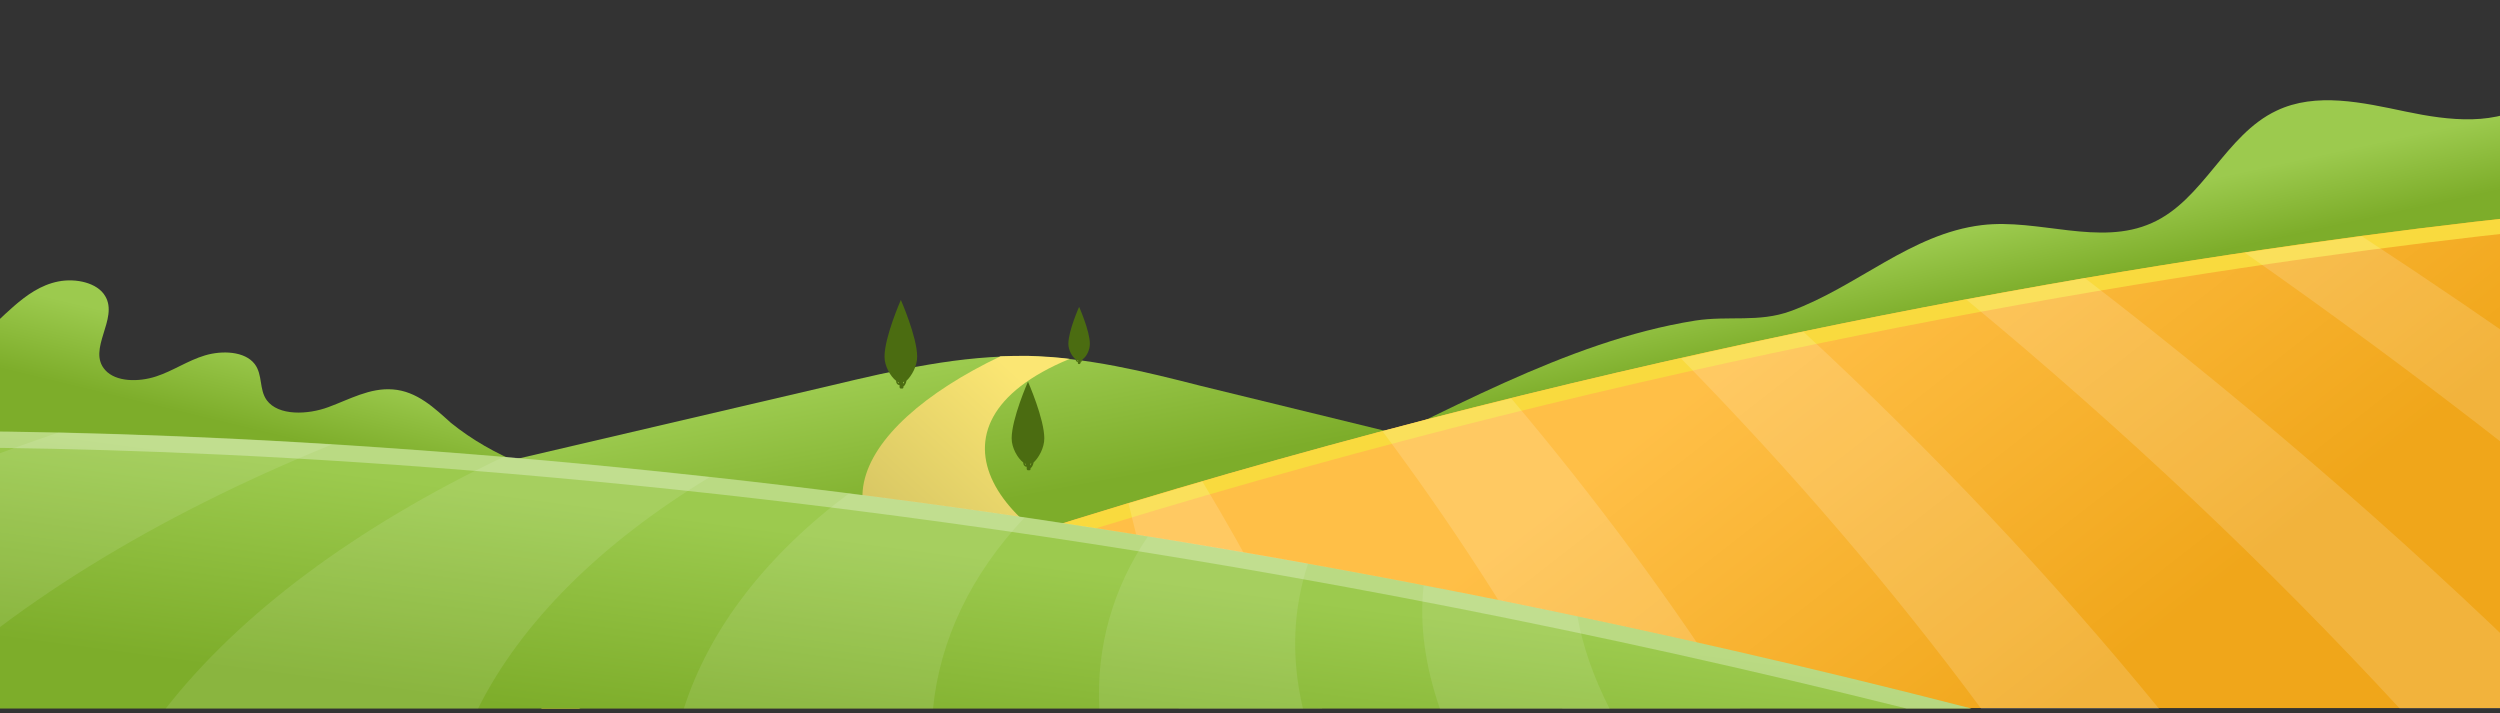 <svg width="375" height="107" viewBox="0 0 375 107" fill="none" xmlns="http://www.w3.org/2000/svg">
<rect x="0" y="0" width="375" height="107" fill="#333333" stroke="none"/>
<path d="M154.136 53.444C144.148 53.251 134.352 55.509 124.622 57.831C92.401 65.379 60.244 72.862 28.023 80.41C65.786 83.571 103.485 86.732 141.248 89.893C156.52 91.183 171.922 92.409 187.066 90.022C202.21 87.635 217.225 81.119 226.955 69.314C211.36 65.508 195.766 61.702 180.171 57.895C171.6 55.702 162.965 53.573 154.136 53.444Z" fill="url(#paint0_linear)"/>
<path d="M137.575 53.508C137.575 50.541 135.127 44.993 135.127 44.993C135.127 44.993 132.678 50.541 132.678 53.508C132.678 54.928 133.58 56.476 134.418 57.121C134.418 57.25 134.418 57.444 134.611 57.637C134.675 57.702 134.804 57.766 134.933 57.766V58.089C134.933 58.153 134.998 58.282 135.127 58.282H135.32C135.449 58.282 135.513 58.218 135.513 58.089V57.96C135.578 57.96 135.9 57.637 135.964 57.121C136.738 56.411 137.575 54.928 137.575 53.508ZM134.74 57.444C134.675 57.379 134.675 57.315 134.611 57.25C134.675 57.315 134.74 57.315 134.804 57.315V57.508C134.804 57.508 134.804 57.508 134.74 57.444ZM135.449 57.573V57.315C135.513 57.315 135.578 57.25 135.642 57.25C135.578 57.379 135.513 57.444 135.449 57.573Z" fill="#4B6C11"/>
<path d="M156.646 65.765C156.646 62.798 154.197 57.25 154.197 57.25C154.197 57.25 151.748 62.798 151.748 65.765C151.748 67.185 152.65 68.733 153.488 69.378C153.488 69.507 153.488 69.701 153.681 69.894C153.746 69.959 153.875 70.023 154.004 70.023V70.346C154.004 70.41 154.068 70.539 154.197 70.539H154.39C154.519 70.539 154.583 70.475 154.583 70.346V70.217C154.648 70.217 154.97 69.894 155.035 69.378C155.808 68.668 156.646 67.185 156.646 65.765ZM153.81 69.701C153.746 69.636 153.746 69.572 153.681 69.507C153.746 69.572 153.81 69.572 153.875 69.572V69.765C153.875 69.765 153.875 69.765 153.81 69.701ZM154.519 69.829V69.572C154.583 69.572 154.648 69.507 154.712 69.507C154.648 69.636 154.583 69.701 154.519 69.829Z" fill="#4B6C11"/>
<path d="M163.478 51.573C163.478 49.638 161.867 46.025 161.867 46.025C161.867 46.025 160.256 49.638 160.256 51.573C160.256 52.541 160.836 53.509 161.351 53.896C161.351 53.96 161.351 54.154 161.48 54.218C161.545 54.283 161.609 54.283 161.674 54.283V54.476C161.674 54.541 161.738 54.605 161.802 54.605H161.931C161.996 54.605 162.06 54.541 162.06 54.476V54.412C162.06 54.412 162.318 54.218 162.382 53.896C162.962 53.509 163.478 52.541 163.478 51.573ZM161.674 54.154C161.609 54.089 161.609 54.089 161.609 54.025C161.674 54.025 161.738 54.089 161.738 54.089V54.218C161.738 54.218 161.738 54.218 161.674 54.154ZM162.125 54.283V54.089C162.189 54.089 162.189 54.089 162.254 54.025C162.189 54.089 162.189 54.218 162.125 54.283Z" fill="#4B6C11"/>
<path d="M176.625 91.054C175.788 90.151 174.628 88.409 172.308 87.764C150.14 81.829 136.285 63.83 160.45 53.831C158.388 53.573 156.326 53.444 154.2 53.38C152.846 53.38 151.429 53.38 150.075 53.444C127.392 64.282 119.079 80.732 147.24 90.28C156.971 91.054 166.83 91.634 176.625 91.054Z" fill="url(#paint1_linear)"/>
<path d="M412.999 3.9C406.169 -1.583 395.085 -1.325 388.769 4.932C385.612 8.093 383.614 12.48 380.005 15.125C374.657 18.995 367.31 18.092 360.866 16.738C354.422 15.383 347.398 13.77 341.469 16.609C333.8 20.221 330.514 30.027 322.781 33.446C314.919 36.994 305.768 32.736 297.262 33.768C286.629 35.059 278.638 42.993 268.585 46.67C263.817 48.412 259.306 47.316 254.279 48.09C234.818 51.186 216.001 62.411 198.021 70.604C264.268 59.508 330.578 48.348 396.889 37.252C402.044 36.413 407.393 35.446 411.711 32.478C412.162 32.156 412.613 31.833 412.999 31.446V3.9Z" fill="url(#paint2_linear)"/>
<path d="M413.001 29.511C413.001 29.511 255.762 36.542 81.125 106.214H413.001V29.511Z" fill="url(#paint3_linear)"/>
<path d="M81.125 106.278H86.86C259.178 38.671 413.001 31.769 413.001 31.769V29.511C413.001 29.511 255.762 36.542 81.125 106.278Z" fill="#F9DA3E"/>
<g opacity="0.15">
<path d="M270.518 49.767C264.525 50.993 258.403 52.347 252.152 53.767C268.714 70.668 283.858 88.28 297.197 106.343H323.876C307.959 86.861 290.044 67.83 270.518 49.767Z" fill="white"/>
<path d="M294.938 44.929C318.523 64.411 340.433 85.119 359.959 106.278H386.638C364.277 83.957 339.338 62.153 312.723 41.703C307.053 42.735 301.059 43.767 294.938 44.929Z" fill="white"/>
<path d="M169.277 75.507L176.817 106.278H198.341C193.121 94.731 187.063 83.377 180.361 72.217C176.624 73.314 172.951 74.41 169.277 75.507Z" fill="white"/>
<path d="M207.363 64.669C217.416 78.152 226.502 92.086 234.364 106.278H261.043C250.926 90.409 239.391 74.797 226.696 59.766C220.316 61.314 213.872 62.927 207.363 64.669Z" fill="white"/>
<path d="M336.697 37.897C363.698 56.799 389.411 76.862 412.997 97.569V76.99C394.244 62.669 374.589 48.735 354.29 35.446C348.748 36.155 342.884 36.994 336.697 37.897Z" fill="white"/>
</g>
<path d="M58.889 58.411C55.474 58.153 52.445 59.895 49.288 61.056C46.194 62.218 41.748 62.411 40.008 60.024C38.848 58.411 39.428 56.218 38.204 54.605C36.721 52.67 33.306 52.541 30.728 53.315C28.151 54.089 25.96 55.637 23.382 56.476C20.804 57.315 17.389 57.315 15.778 55.508C13.007 52.412 17.84 47.832 15.778 44.413C14.618 42.413 11.396 41.703 8.754 42.219C6.112 42.735 3.985 44.284 2.116 45.896C-1.364 48.928 -4.328 52.476 -8.774 54.476C-13.221 56.476 -19.923 56.025 -22.114 52.347C-23.338 50.348 -23.081 47.638 -25.207 46.219C-27.205 44.864 -30.234 45.445 -32.553 46.348C-34.1 46.993 -35.582 47.767 -37 48.67V85.699C-33.198 85.957 -29.203 85.764 -25.336 85.441C13.651 82.538 52.445 78.281 90.981 72.733C82.217 71.83 73.904 68.475 67.654 63.443C65.205 61.25 62.563 58.669 58.889 58.411Z" fill="url(#paint4_linear)"/>
<path d="M-36.483 65.25C-36.483 65.25 102.39 56.605 295.715 106.278H-36.805L-36.483 65.25Z" fill="url(#paint5_linear)"/>
<path opacity="0.3" d="M-36.482 67.701C-36.482 67.701 97.75 59.315 285.985 106.278H295.715C102.39 56.541 -36.482 65.25 -36.482 65.25V67.701Z" fill="white"/>
<g opacity="0.1">
<path d="M8.818 64.863C-7.486 70.411 -22.694 76.733 -36.613 83.635L-36.807 106.279H-14.252C0.956 91.248 22.866 77.636 49.803 66.669C34.208 65.637 20.482 65.121 8.818 64.863Z" fill="white"/>
<path d="M75.515 68.54C53.282 79.119 35.947 92.086 24.863 106.278H71.713C78.157 93.376 90.079 81.506 106.447 71.572C95.621 70.346 85.31 69.378 75.515 68.54Z" fill="white"/>
<path d="M102.58 106.278H139.956C140.987 95.892 145.692 86.151 153.682 77.635C144.661 76.281 135.832 75.12 127.326 74.023C114.824 83.377 106.382 94.408 102.58 106.278Z" fill="white"/>
<path d="M172.174 80.474C166.89 88.28 164.441 97.053 164.893 106.278H195.438C193.634 98.602 193.956 91.312 196.211 84.538C188.027 83.055 180.036 81.7 172.174 80.474Z" fill="white"/>
<path d="M236.617 92.474C228.819 90.796 221.086 89.248 213.547 87.829C212.902 93.635 213.74 99.828 215.996 106.343H241.45C239.001 101.505 237.39 96.86 236.617 92.474Z" fill="white"/>
</g>
<defs>
<linearGradient id="paint0_linear" x1="143.872" y1="76.345" x2="139.999" y2="55.44" gradientUnits="userSpaceOnUse">
<stop stop-color="#7DAD2A"/>
<stop offset="1" stop-color="#9CCA4E"/>
</linearGradient>
<linearGradient id="paint1_linear" x1="164.818" y1="67.279" x2="139.441" y2="95.207" gradientUnits="userSpaceOnUse">
<stop stop-color="#FBE673"/>
<stop offset="1" stop-color="#CEBE5F"/>
</linearGradient>
<linearGradient id="paint2_linear" x1="315.111" y1="41.558" x2="312.785" y2="30.867" gradientUnits="userSpaceOnUse">
<stop stop-color="#7DAD2A"/>
<stop offset="1" stop-color="#9CCA4E"/>
</linearGradient>
<linearGradient id="paint3_linear" x1="272.234" y1="44.525" x2="316.19" y2="100.885" gradientUnits="userSpaceOnUse">
<stop stop-color="#FFBF47"/>
<stop offset="1" stop-color="#F0A61A"/>
</linearGradient>
<linearGradient id="paint4_linear" x1="28.992" y1="62.322" x2="31.87" y2="50.436" gradientUnits="userSpaceOnUse">
<stop stop-color="#7DAD2A"/>
<stop offset="1" stop-color="#9CCA4E"/>
</linearGradient>
<linearGradient id="paint5_linear" x1="96.95" y1="108.705" x2="101.122" y2="77.326" gradientUnits="userSpaceOnUse">
<stop stop-color="#7DAD2A"/>
<stop offset="1" stop-color="#9CCA4E"/>
</linearGradient>
</defs>
</svg>

